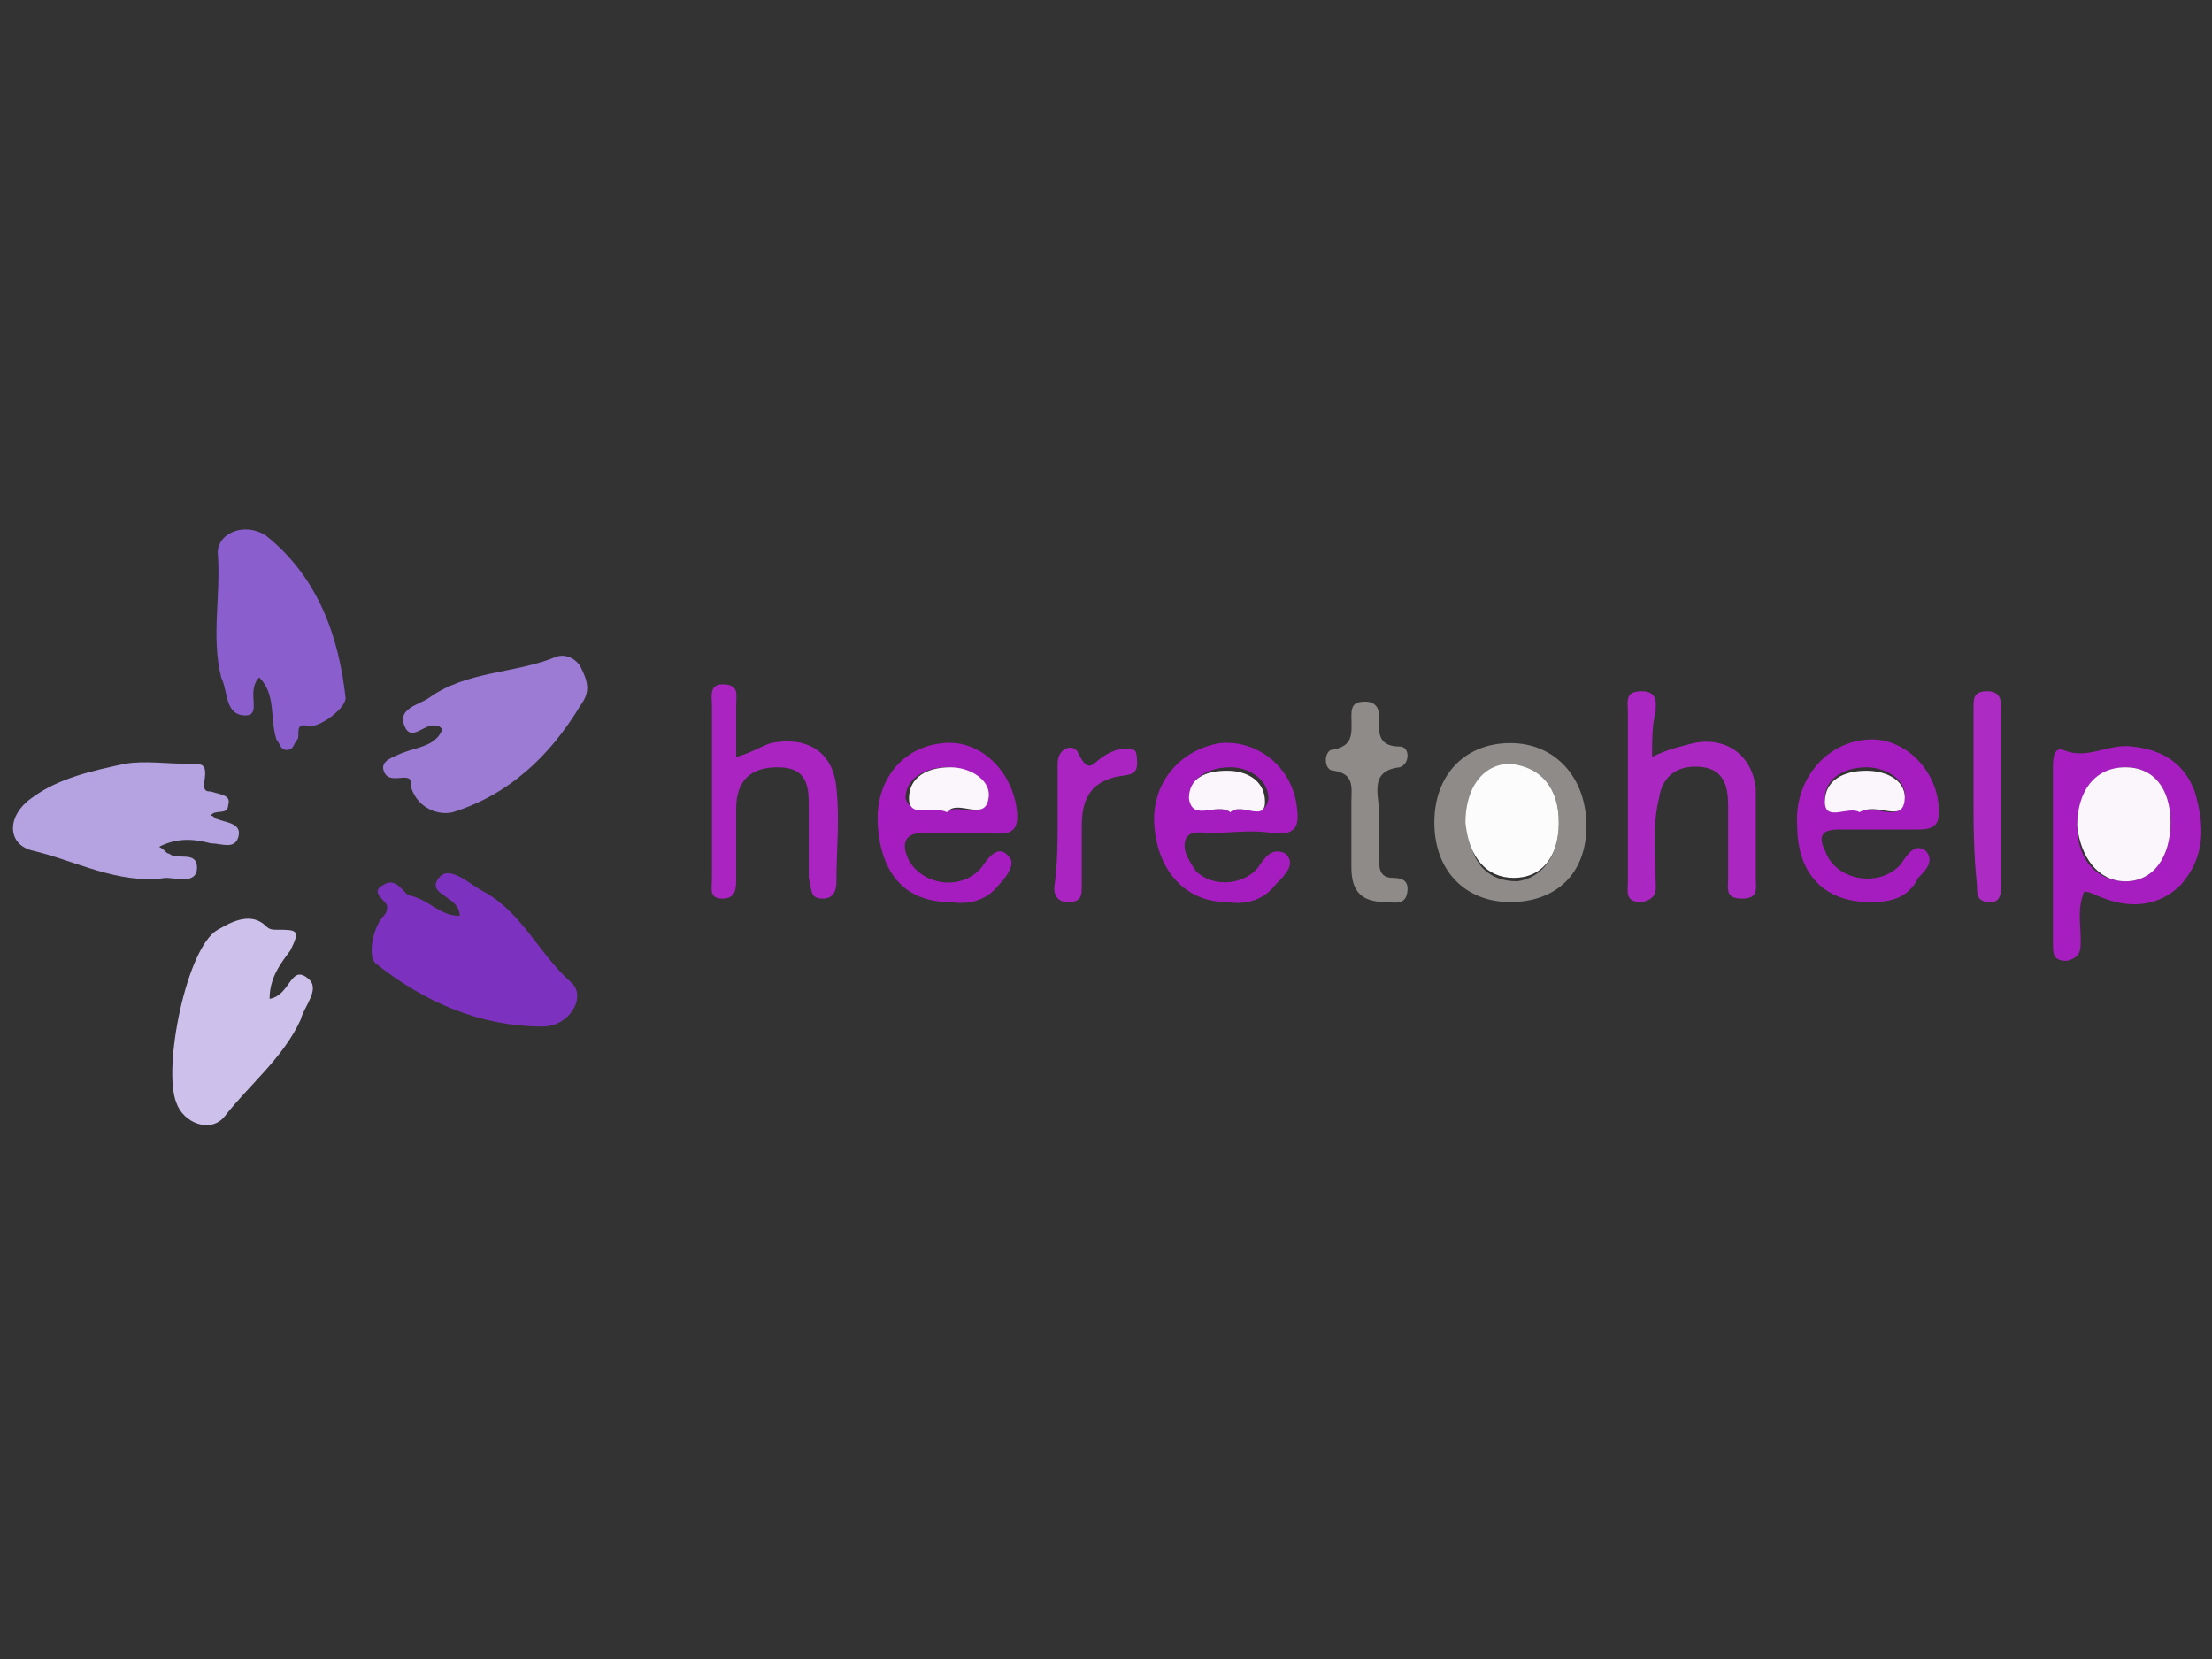 <?xml version="1.0" encoding="utf-8"?>
<!-- Generator: Adobe Illustrator 24.3.0, SVG Export Plug-In . SVG Version: 6.00 Build 0)  -->
<svg version="1.1" id="Layer_1" xmlns="http://www.w3.org/2000/svg" xmlns:xlink="http://www.w3.org/1999/xlink" x="0px" y="0px"
	 viewBox="0 0 64 48" style="enable-background:new 0 0 64 48;" xml:space="preserve">
<rect x="0" y="0" width="64" height="48" fill="#333333" stroke="none"/>
<style type="text/css">
	.st0{fill:#8A5FCD;}
	.st1{fill:#7D32BF;}
	.st2{fill:#9B7BD3;}
	.st3{fill:#B5A2E0;}
	.st4{fill:#CDC1EB;}
	.st5{fill:#A71EC0;}
	.st6{fill:#A61DBF;}
	.st7{fill:#A924C1;}
	.st8{fill:#AA27C2;}
	.st9{fill:#8E8B88;}
	.st10{fill:#AC2BC3;}
	.st11{fill:#FAF6FC;}
	.st12{fill:#FCFCFC;}
</style>
<g>
	<path class="st0" d="M7.5,19.6c-0.4,0.4,0.1,1.1-0.4,1.1c-0.6,0-0.5-0.7-0.7-1.1c-0.3-1.2,0-2.4-0.1-3.6c0-0.6,0.8-0.9,1.4-0.5
		c1.5,1.2,2.1,2.9,2.3,4.7c0,0.3-0.8,0.9-1.1,0.8c-0.4-0.1-0.2,0.3-0.3,0.4c-0.1,0.1-0.1,0.3-0.3,0.3c-0.2,0-0.2-0.2-0.3-0.3
		C7.8,20.8,8,20.1,7.5,19.6z"/>
	<path class="st1" d="M13.3,26.5c0-0.6-1-0.6-0.6-1.1c0.3-0.4,0.9,0.2,1.3,0.4c1.1,0.6,1.6,1.8,2.5,2.6c0.5,0.4,0,1.3-0.8,1.3
		c-1.8,0-3.4-0.7-4.8-1.8c-0.3-0.2-0.1-1.1,0.2-1.4c0.1-0.1,0.1-0.2,0.1-0.3c-0.1-0.2-0.5-0.4-0.1-0.6c0.3-0.2,0.5,0.1,0.7,0.3
		C12.4,26,12.7,26.5,13.3,26.5z"/>
	<path class="st2" d="M12.8,21.1C12.7,21,12.7,21,12.6,21c-0.3-0.1-0.7,0.5-0.9,0c-0.2-0.5,0.4-0.6,0.7-0.8c1.1-0.8,2.5-0.7,3.7-1.2
		c0.3-0.1,0.6,0.1,0.7,0.3c0.2,0.4,0.3,0.7,0,1.1c-0.9,1.5-2.1,2.6-3.7,3.1c-0.4,0.1-1-0.1-1.2-0.7c0-0.2,0-0.3-0.2-0.3
		c-0.2,0-0.5,0.1-0.6-0.2c-0.1-0.3,0.3-0.4,0.5-0.5C12.1,21.6,12.6,21.6,12.8,21.1z"/>
	<path class="st3" d="M4.6,24.5c0.2,0.1,0.2,0.2,0.3,0.2c0.2,0.2,0.8-0.1,0.8,0.4c0,0.5-0.6,0.3-0.9,0.3c-1.4,0.2-2.6-0.5-3.9-0.8
		c-0.7-0.2-0.7-1,0-1.5c0.8-0.6,1.8-0.8,2.7-1c0.6-0.1,1.2,0,1.9,0c0.4,0,0.5,0,0.4,0.6c0,0.2,0.1,0.2,0.2,0.2
		C6.4,23,6.7,23,6.6,23.3c0,0.3-0.4,0.1-0.5,0.3c0.1,0,0.1,0.1,0.2,0.1c0.2,0.1,0.7,0.1,0.6,0.5c-0.1,0.4-0.5,0.2-0.8,0.2
		C5.7,24.3,5.2,24.2,4.6,24.5z"/>
	<path class="st4" d="M7.8,28.9c0.6-0.1,0.6-1,1.1-0.6c0.4,0.3-0.1,0.8-0.2,1.2c-0.5,1.1-1.5,1.9-2.2,2.8c-0.4,0.5-1.2,0.2-1.4-0.4
		c-0.4-1,0.3-4.5,1.2-5c0.2-0.1,0.9-0.6,1.4-0.1c0.1,0.1,0.2,0.1,0.3,0.1c0.6,0,0.7,0,0.4,0.6C8.1,27.9,7.8,28.3,7.8,28.9z"/>
	<path class="st5" d="M60.3,25.8c-0.2,0.5-0.1,0.9-0.1,1.4c0,0.3,0,0.5-0.4,0.6c-0.4,0-0.4-0.2-0.4-0.5c0-1.7,0-3.4,0-5.1
		c0-0.2,0-0.6,0.3-0.5c0.7,0.3,1.3-0.2,2-0.1c0.9,0.1,1.5,0.5,1.8,1.3c0.3,1,0.3,1.9-0.4,2.7c-0.6,0.6-1.4,0.7-2.2,0.4
		C60.6,25.9,60.5,25.8,60.3,25.8z M62.8,23.8c0-1-0.5-1.6-1.3-1.6c-0.8,0-1.4,0.7-1.4,1.7c0,1,0.6,1.6,1.4,1.6
		C62.3,25.5,62.8,24.8,62.8,23.8z"/>
	<path class="st6" d="M35.5,26.1c-1.2,0-2-0.9-2.1-2.2c-0.1-1.2,0.7-2.2,1.9-2.4c1-0.1,2,0.6,2.2,1.7c0.1,0.6,0.1,1-0.7,0.9
		c-0.6-0.1-1.2,0-1.8,0c-0.2,0-0.6-0.1-0.7,0.2c-0.1,0.3,0.1,0.6,0.3,0.9c0.5,0.5,1.4,0.4,1.8-0.1c0.2-0.3,0.4-0.6,0.8-0.4
		c0.3,0.3,0,0.6-0.3,0.9C36.6,26,36.1,26.2,35.5,26.1z M35.6,23.5c0.3-0.3,1,0.3,1.1-0.4c0-0.5-0.5-0.9-1.1-0.9
		c-0.6,0-1.2,0.3-1.1,0.8C34.4,23.8,35.2,23.2,35.6,23.5z"/>
	<path class="st7" d="M21.3,21.9c0.4-0.1,0.7-0.3,1-0.4c1-0.2,1.8,0.2,1.9,1.3c0.1,0.9,0,1.8,0,2.7c0,0.3-0.1,0.5-0.4,0.5
		c-0.4,0-0.3-0.3-0.4-0.6c0-0.7,0-1.4,0-2c0-0.6,0-1.2-0.9-1.2c-0.8,0-1.2,0.4-1.2,1.2c0,0.7,0,1.4,0,2c0,0.3,0,0.6-0.4,0.6
		c-0.4,0-0.3-0.3-0.3-0.6c0-1.7,0-3.3,0-5c0-0.2-0.1-0.6,0.3-0.6c0.5,0,0.4,0.3,0.4,0.6C21.3,21,21.3,21.4,21.3,21.9z"/>
	<path class="st6" d="M27.5,26.1c-1.3,0-2-0.8-2.1-2.2c-0.1-1.3,0.7-2.3,1.9-2.4c1-0.1,1.9,0.7,2.1,1.8c0.1,0.6,0,0.9-0.7,0.8
		c-0.7,0-1.3,0-2,0c-0.6,0-0.6,0.4-0.4,0.8c0.4,0.7,1.5,0.9,2.1,0.2c0.2-0.3,0.5-0.7,0.8-0.3c0.2,0.2-0.1,0.6-0.3,0.8
		C28.6,26,28.1,26.2,27.5,26.1z M27.4,23.5c0.3-0.3,1.1,0.3,1.1-0.4c0.1-0.5-0.5-0.9-1.1-0.9c-0.6,0-1.2,0.3-1.2,0.9
		C26.4,23.7,27,23.2,27.4,23.5z"/>
	<path class="st6" d="M54.1,26.1c-1.3,0-2.1-0.8-2.1-2.2c-0.1-1.3,0.8-2.4,2-2.5c1.1-0.1,2.1,0.9,2.1,2.1c0,0.4-0.2,0.5-0.6,0.5
		c-0.8,0-1.5,0-2.3,0c-0.5,0-0.6,0.2-0.4,0.6c0.3,0.9,1.6,1.1,2.2,0.4c0.2-0.3,0.4-0.6,0.7-0.4c0.3,0.3,0,0.6-0.2,0.8
		C55.2,26,54.7,26.1,54.1,26.1z M53.8,23.5c0.4-0.3,1.2,0.4,1.3-0.4c0.1-0.5-0.5-0.9-1.1-0.9c-0.6,0-1.2,0.3-1.2,0.9
		C52.9,23.8,53.5,23.2,53.8,23.5z"/>
	<path class="st8" d="M47.8,21.9c0.4-0.2,0.8-0.3,1.2-0.4c1-0.2,1.7,0.4,1.8,1.3c0,0.9,0,1.8,0,2.6c0,0.3,0.1,0.6-0.4,0.6
		c-0.5,0-0.4-0.3-0.4-0.6c0-0.7,0-1.4,0-2.1c0-0.5-0.1-1-0.7-1.1c-0.7-0.1-1.2,0.2-1.3,0.9c-0.2,0.8-0.1,1.6-0.1,2.3
		c0,0.3,0.1,0.6-0.4,0.7c-0.5,0-0.4-0.3-0.4-0.6c0-1.6,0-3.2,0-4.9c0-0.3-0.1-0.6,0.4-0.6c0.5,0,0.4,0.4,0.4,0.6
		C47.8,21,47.8,21.4,47.8,21.9z"/>
	<path class="st9" d="M45.9,23.9c0,1.4-0.9,2.2-2.2,2.2c-1.3,0-2.2-0.9-2.2-2.3c0-1.4,0.9-2.3,2.2-2.3C45,21.5,45.9,22.5,45.9,23.9z
		 M45.1,23.8c0-1-0.5-1.6-1.3-1.6c-0.9,0-1.4,0.6-1.3,1.7c0,1,0.5,1.6,1.4,1.6C44.6,25.4,45.1,24.8,45.1,23.8z"/>
	<path class="st9" d="M40.1,26.1c-0.7,0-1-0.3-1-1c0-0.6,0-1.2,0-1.9c0-0.4,0.1-0.8-0.5-0.9c-0.3,0-0.3-0.5-0.1-0.6
		c0.7-0.1,0.6-0.5,0.6-1c0-0.3,0.1-0.4,0.4-0.4c0.3,0,0.4,0.2,0.4,0.4c0,0.4-0.1,0.9,0.6,0.9c0.3,0,0.3,0.5,0,0.6
		c-0.9,0.1-0.6,0.8-0.6,1.3c0,0.4,0,0.8,0,1.3c0,0.3,0,0.6,0.4,0.6c0.3,0,0.5,0.1,0.4,0.5C40.6,26.2,40.3,26.1,40.1,26.1z"/>
	<path class="st10" d="M57.1,23c0-0.8,0-1.7,0-2.5c0-0.3,0-0.5,0.4-0.5c0.4,0,0.4,0.3,0.4,0.5c0,1.7,0,3.4,0,5.1
		c0,0.2,0,0.5-0.3,0.5c-0.4,0-0.4-0.2-0.4-0.5C57.1,24.7,57.1,23.8,57.1,23z"/>
	<path class="st7" d="M30.6,23.8c0-0.6,0-1.2,0-1.7c0-0.5,0.5-0.6,0.6-0.3c0.3,0.6,0.4,0.3,0.7,0.1c0.3-0.2,0.6-0.3,0.9-0.2
		c0.1,0,0.1,0.3,0.1,0.4c0,0.4-0.4,0.3-0.7,0.4c-0.7,0.2-0.9,0.7-0.9,1.4c0,0.6,0,1.2,0,1.8c0,0.3-0.1,0.4-0.4,0.4
		c-0.3,0-0.4-0.2-0.4-0.4C30.6,25,30.6,24.4,30.6,23.8z"/>
	<path class="st11" d="M62.8,23.8c0,1-0.5,1.7-1.3,1.7c-0.8,0-1.3-0.7-1.4-1.6c0-1,0.5-1.7,1.4-1.7C62.3,22.2,62.8,22.8,62.8,23.8z"
		/>
	<path class="st11" d="M35.6,23.5c-0.4-0.3-1.1,0.3-1.2-0.4c0-0.6,0.5-0.8,1.1-0.8c0.6,0,1.1,0.3,1.1,0.9
		C36.6,23.8,35.9,23.2,35.6,23.5z"/>
	<path class="st11" d="M27.4,23.5c-0.4-0.2-1.1,0.2-1.1-0.4c0-0.6,0.5-0.9,1.2-0.9c0.6,0,1.2,0.4,1.1,0.9
		C28.5,23.8,27.7,23.1,27.4,23.5z"/>
	<path class="st11" d="M53.8,23.5c-0.3-0.2-1,0.3-1-0.3c0-0.6,0.5-0.9,1.2-0.9c0.6,0,1.2,0.3,1.1,0.9C55,23.8,54.3,23.2,53.8,23.5z"
		/>
	<path class="st12" d="M45.1,23.8c0,1-0.5,1.6-1.3,1.6c-0.8,0-1.3-0.6-1.4-1.6c0-1,0.5-1.7,1.3-1.7C44.6,22.2,45.1,22.8,45.1,23.8z"
		/>
</g>
</svg>
